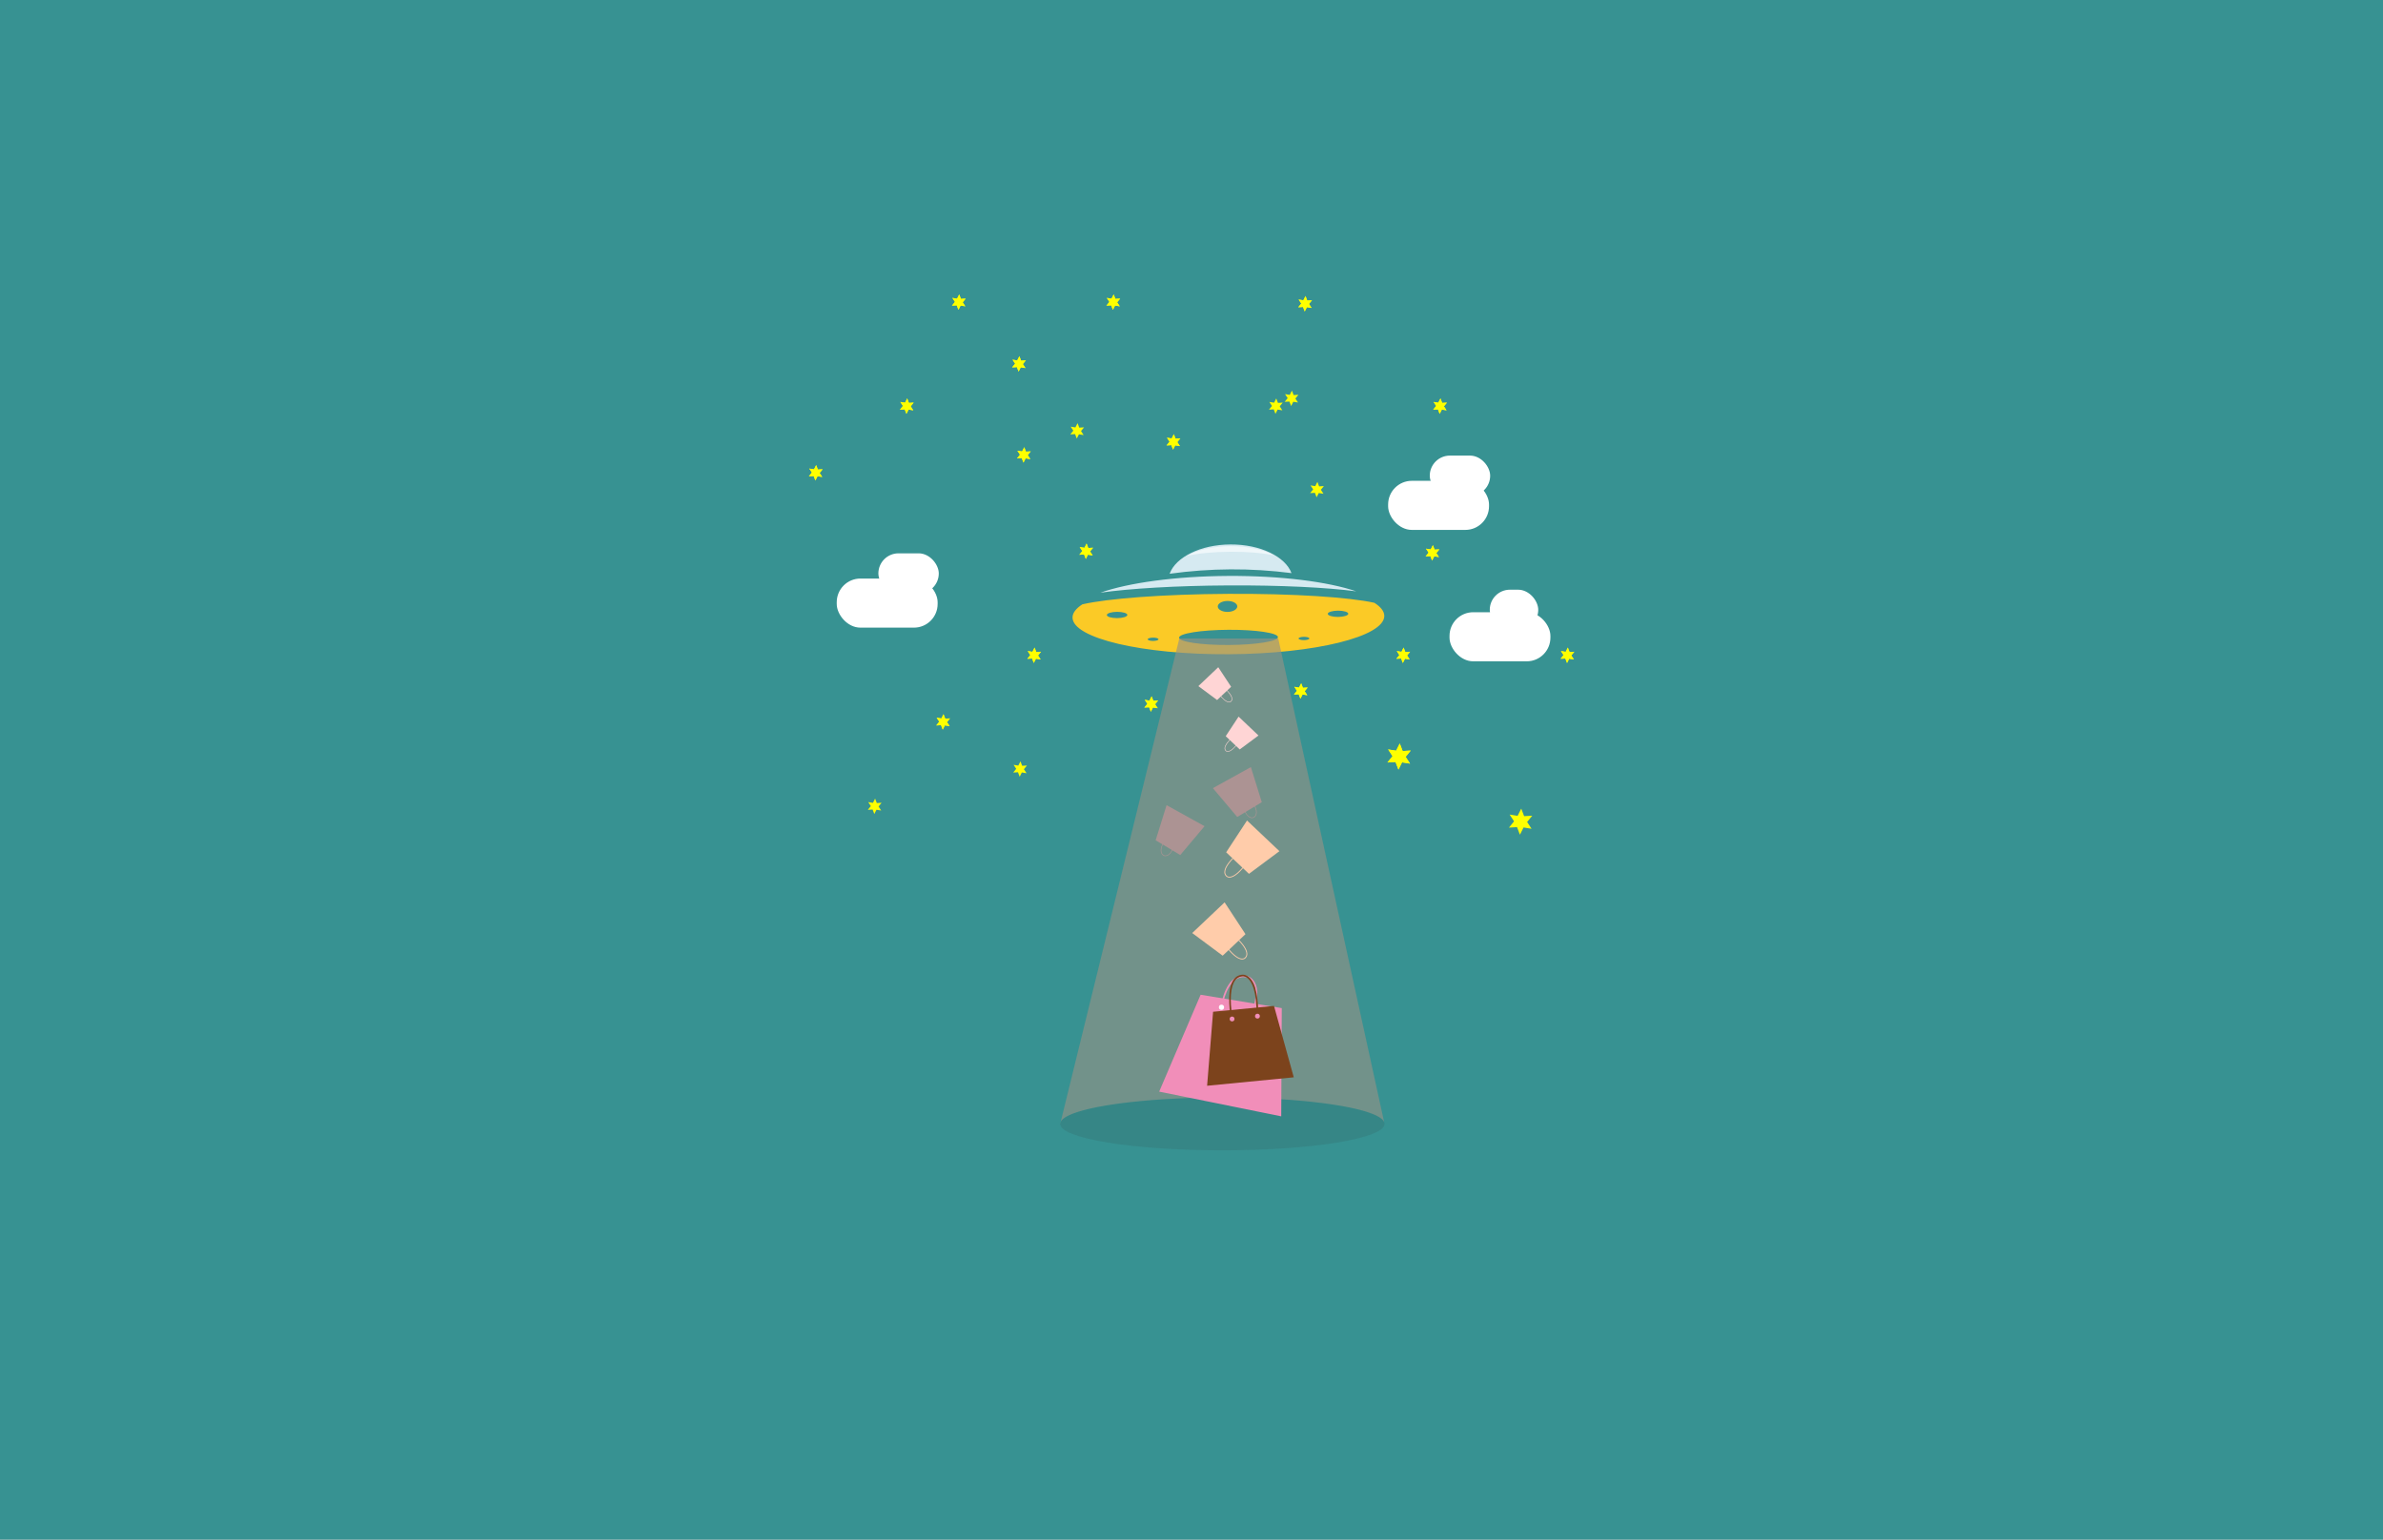 <?xml version="1.0" encoding="UTF-8" standalone="no"?>
<!-- Created with Inkscape (http://www.inkscape.org/) -->

<svg
   version="1.1"
   id="svg1"
   width="4112.914"
   height="2657.924"
   viewBox="0 0 4112.914 2657.924"
   sodipodi:docname="Shopping.svg"
   inkscape:version="1.2.2 (732a01da63, 2022-12-09)"
   xmlns:inkscape="http://www.inkscape.org/namespaces/inkscape"
   xmlns:sodipodi="http://sodipodi.sourceforge.net/DTD/sodipodi-0.dtd"
   xmlns="http://www.w3.org/2000/svg"
   xmlns:svg="http://www.w3.org/2000/svg">
  <rect x="0" y="0" width="4112.914" height="2657.924" fill="#808080" stroke="none"/>
  <defs
     id="defs1" />
  <sodipodi:namedview
     id="namedview1"
     pagecolor="#ffffff"
     bordercolor="#cccccc"
     borderopacity="1"
     inkscape:showpageshadow="0"
     inkscape:pageopacity="1"
     inkscape:pagecheckerboard="0"
     inkscape:deskcolor="#d1d1d1"
     showgrid="false"
     inkscape:zoom="0.12175495"
     inkscape:cx="2554.311"
     inkscape:cy="1305.9017"
     inkscape:window-width="1366"
     inkscape:window-height="705"
     inkscape:window-x="-8"
     inkscape:window-y="-8"
     inkscape:window-maximized="1"
     inkscape:current-layer="g1" />
  <g
     inkscape:groupmode="layer"
     inkscape:label="Image"
     id="g1"
     transform="translate(1697.129,1055.872)">
    <rect
       style="fill:#009f9f;fill-opacity:0.573;stroke:none;stroke-width:2.709"
       id="rect3732"
       width="4112.914"
       height="2657.924"
       x="-1697.129"
       y="-1055.872"
       ry="0" />
    <path
       fill="#ffffff"
       d="m 422.776,-45.236 c 90.156,-0.481 170.261,3.554 220.868,10.191 -48.706,-16.519 -129.527,-27.067 -220.956,-26.58 -91.429,0.488 -172.132,11.898 -220.66,28.935 50.534,-7.177 130.592,-12.066 220.747,-12.546 z"
       id="path301"
       style="fill:#d6eaf1;fill-opacity:1;stroke-width:0.712" />
    <path
       fill="#ffffff"
       d="m 531.924,-66.481 c -10.663,-28.54 -53.861,-49.736 -105.44,-49.461 -51.58,0.275 -94.548,21.93 -104.907,50.583 70.065,-9.751 140.181,-10.125 210.347,-1.122 z"
       id="path303"
       style="fill:#d6eaf1;fill-opacity:1;stroke-width:0.712" />
    <path
       fill="#ffffff"
       d="M 674.877,-15.259 C 631.138,-24.916 534.72,-31.274 422.823,-30.677 310.927,-30.081 214.583,-22.694 170.948,-12.57 159.957,-5.436 153.95,2.26 153.993,10.263 154.183,46.028 274.792,74.379 423.379,73.587 571.967,72.794 692.265,43.158 692.075,7.393 692.033,-0.611 685.944,-8.241 674.877,-15.259 Z m -253.432,-3.149 c 9.298,-0.05 16.858,4.143 16.885,9.366 0.028,5.223 -7.487,9.496 -16.785,9.545 -9.298,0.05 -16.858,-4.143 -16.885,-9.366 -0.028,-5.223 7.487,-9.496 16.785,-9.545 z m -190.496,29.61 c -9.771,0.052 -17.706,-2.33 -17.722,-5.322 -0.017,-2.991 7.892,-5.458 17.663,-5.51 9.771,-0.052 17.706,2.331 17.722,5.322 0.017,2.991 -7.892,5.458 -17.663,5.51 z m 62.122,39.389 c -5.131,0.028 -9.298,-1.224 -9.306,-2.794 0,-1.57 4.144,-2.866 9.276,-2.894 5.132,-0.028 9.298,1.224 9.306,2.794 0,1.571 -4.144,2.867 -9.276,2.894 z m 130.223,6.998 c -47.145,0.251 -85.394,-5.413 -85.433,-12.652 -0.038,-7.239 38.148,-13.312 85.293,-13.563 47.145,-0.251 85.394,5.413 85.433,12.652 0.038,7.239 -38.148,13.311 -85.293,13.563 z m 130.141,-8.386 c -5.131,0.028 -9.298,-1.224 -9.306,-2.794 -0.017,-1.571 4.145,-2.866 9.276,-2.894 5.132,-0.028 9.298,1.224 9.306,2.794 0,1.571 -4.144,2.867 -9.276,2.894 z M 612.245,9.168 c -9.771,0.052 -17.705,-2.331 -17.722,-5.322 -0.017,-2.992 7.893,-5.458 17.664,-5.51 9.771,-0.052 17.705,2.33 17.722,5.322 0.017,2.991 -7.893,5.458 -17.664,5.51 z"
       id="path305"
       style="fill:#fbca26;fill-opacity:1;stroke-width:0.712" />
    <path
       id="polygon307"
       style="opacity:0.638;fill:#949285;fill-opacity:1;stroke-width:0.712"
       d="m 338.315,46.359 -205.6,838.036 a 279.907,45.618 0 0 1 279.907,-45.619 279.907,45.618 0 0 1 279.262,42.664 L 509.042,46.359 Z" />
    <path
       d="m 426.624,-103.363 c 30.373,-0.163 57.365,2.309 74.424,6.267 -16.431,-9.748 -43.674,-16.039 -74.475,-15.874 -30.801,0.164 -57.975,6.746 -74.301,16.668 17.015,-4.139 43.98,-6.898 74.352,-7.061 z"
       id="path309"
       style="fill:#eff7fa;fill-opacity:1;stroke-width:0.712" />
    <g
       id="g2431"
       style="fill:#ffffff"
       transform="matrix(0.28,0,0,0.28,459.332,185.268)">
      <rect
         style="fill:#ffffff;fill-opacity:1;stroke:none;stroke-width:1.747"
         id="rect2402"
         width="621.943"
         height="302.679"
         x="1233.295"
         y="-657.945"
         ry="145.998" />
      <rect
         style="fill:#ffffff;fill-opacity:1;stroke:none;stroke-width:1.565"
         id="rect2404"
         width="298.784"
         height="248.078"
         x="1481.378"
         y="-796.827"
         ry="124.039" />
    </g>
    <g
       id="g2421"
       style="fill:#ffffff"
       transform="matrix(0.28,0,0,0.28,704.187,-217.366)">
      <rect
         style="fill:#ffffff;fill-opacity:1;stroke:none;stroke-width:1.747"
         id="rect2415"
         width="621.943"
         height="302.679"
         x="-19.615"
         y="-30.182"
         ry="145.998" />
      <rect
         style="fill:#ffffff;fill-opacity:1;stroke:none;stroke-width:1.747"
         id="rect2417"
         width="372.354"
         height="248.078"
         x="237.076"
         y="-185.676"
         ry="124.039" />
    </g>
    <path
       sodipodi:type="star"
       style="fill:#ffff00;fill-opacity:1;stroke:none;stroke-width:1.889"
       id="path2496"
       inkscape:flatsided="false"
       sodipodi:sides="6"
       sodipodi:cx="436.31104"
       sodipodi:cy="-1543.8698"
       sodipodi:r1="135.91731"
       sodipodi:r2="67.958656"
       sodipodi:arg1="0.57430483"
       sodipodi:arg2="1.0979036"
       inkscape:rounded="0"
       inkscape:randomized="0"
       d="m 550.423,-1470.033 -83.159,-13.337 -37.842,75.242 -30.03,-78.687 -84.082,4.849 53.13,-65.35 -46.241,-70.393 83.159,13.337 37.842,-75.242 30.03,78.687 84.082,-4.849 -53.13,65.35 z"
       transform="matrix(0.098,0,0,0.098,-84.997,-383.011)"
       inkscape:transform-center-x="0.47229842"
       inkscape:transform-center-y="-4.2441814" />
    <path
       sodipodi:type="star"
       style="fill:#ffff00;fill-opacity:1;stroke:none;stroke-width:1.889"
       id="path2498"
       inkscape:flatsided="false"
       sodipodi:sides="6"
       sodipodi:cx="436.31104"
       sodipodi:cy="-1543.8698"
       sodipodi:r1="135.91731"
       sodipodi:r2="67.958656"
       sodipodi:arg1="0.57430483"
       sodipodi:arg2="1.0979036"
       inkscape:rounded="0"
       inkscape:randomized="0"
       d="m 550.423,-1470.033 -83.159,-13.337 -37.842,75.242 -30.03,-78.687 -84.082,4.849 53.13,-65.35 -46.241,-70.393 83.159,13.337 37.842,-75.242 30.03,78.687 84.082,-4.849 -53.13,65.35 z"
       transform="matrix(0.098,0,0,0.098,181.571,-383.011)"
       inkscape:transform-center-x="0.47229879"
       inkscape:transform-center-y="-4.2441814" />
    <path
       sodipodi:type="star"
       style="fill:#ffff00;fill-opacity:1;stroke:none;stroke-width:1.889"
       id="path2500"
       inkscape:flatsided="false"
       sodipodi:sides="6"
       sodipodi:cx="436.31104"
       sodipodi:cy="-1543.8698"
       sodipodi:r1="135.91731"
       sodipodi:r2="67.958656"
       sodipodi:arg1="0.57430483"
       sodipodi:arg2="1.0979036"
       inkscape:rounded="0"
       inkscape:randomized="0"
       d="m 550.423,-1470.033 -83.159,-13.337 -37.842,75.242 -30.03,-78.687 -84.082,4.849 53.13,-65.35 -46.241,-70.393 83.159,13.337 37.842,-75.242 30.03,78.687 84.082,-4.849 -53.13,65.35 z"
       transform="matrix(0.098,0,0,0.098,18.824,-276.384)"
       inkscape:transform-center-x="0.47230265"
       inkscape:transform-center-y="-4.2442001" />
    <path
       sodipodi:type="star"
       style="fill:#ffff00;fill-opacity:1;stroke:none;stroke-width:1.889"
       id="path2502"
       inkscape:flatsided="false"
       sodipodi:sides="6"
       sodipodi:cx="436.31104"
       sodipodi:cy="-1543.8698"
       sodipodi:r1="135.91731"
       sodipodi:r2="67.958656"
       sodipodi:arg1="0.57430483"
       sodipodi:arg2="1.0979036"
       inkscape:rounded="0"
       inkscape:randomized="0"
       d="m 550.423,-1470.033 -83.159,-13.337 -37.842,75.242 -30.03,-78.687 -84.082,4.849 53.13,-65.35 -46.241,-70.393 83.159,13.337 37.842,-75.242 30.03,78.687 84.082,-4.849 -53.13,65.35 z"
       transform="matrix(0.098,0,0,0.098,285.392,-141.697)"
       inkscape:transform-center-x="0.47229802"
       inkscape:transform-center-y="-4.2442038" />
    <path
       sodipodi:type="star"
       style="fill:#ffff00;fill-opacity:1;stroke:none;stroke-width:1.889"
       id="path2504"
       inkscape:flatsided="false"
       sodipodi:sides="6"
       sodipodi:cx="436.31104"
       sodipodi:cy="-1543.8698"
       sodipodi:r1="135.91731"
       sodipodi:r2="67.958656"
       sodipodi:arg1="0.57430483"
       sodipodi:arg2="1.0979036"
       inkscape:rounded="0"
       inkscape:randomized="0"
       d="m 550.423,-1470.033 -83.159,-13.337 -37.842,75.242 -30.03,-78.687 -84.082,4.849 53.13,-65.35 -46.241,-70.393 83.159,13.337 37.842,-75.242 30.03,78.687 84.082,-4.849 -53.13,65.35 z"
       transform="matrix(0.098,0,0,0.098,-174.788,-203.429)"
       inkscape:transform-center-x="0.47229552"
       inkscape:transform-center-y="-4.2441766" />
    <path
       sodipodi:type="star"
       style="fill:#ffff00;fill-opacity:1;stroke:none;stroke-width:1.889"
       id="path2506"
       inkscape:flatsided="false"
       sodipodi:sides="6"
       sodipodi:cx="436.31104"
       sodipodi:cy="-1543.8698"
       sodipodi:r1="135.91731"
       sodipodi:r2="67.958656"
       sodipodi:arg1="0.57430483"
       sodipodi:arg2="1.0979036"
       inkscape:rounded="0"
       inkscape:randomized="0"
       d="m 550.423,-1470.033 -83.159,-13.337 -37.842,75.242 -30.03,-78.687 -84.082,4.849 53.13,-65.35 -46.241,-70.393 83.159,13.337 37.842,-75.242 30.03,78.687 84.082,-4.849 -53.13,65.35 z"
       transform="matrix(0.098,0,0,0.098,462.168,-203.429)"
       inkscape:transform-center-x="0.4722981"
       inkscape:transform-center-y="-4.2441766" />
    <path
       sodipodi:type="star"
       style="fill:#ffff00;fill-opacity:1;stroke:none;stroke-width:1.889"
       id="path2508"
       inkscape:flatsided="false"
       sodipodi:sides="6"
       sodipodi:cx="436.31104"
       sodipodi:cy="-1543.8698"
       sodipodi:r1="135.91731"
       sodipodi:r2="67.958656"
       sodipodi:arg1="0.57430483"
       sodipodi:arg2="1.0979036"
       inkscape:rounded="0"
       inkscape:randomized="0"
       d="m 550.423,-1470.033 -83.159,-13.337 -37.842,75.242 -30.03,-78.687 -84.082,4.849 53.13,-65.35 -46.241,-70.393 83.159,13.337 37.842,-75.242 30.03,78.687 84.082,-4.849 -53.13,65.35 z"
       transform="matrix(0.098,0,0,0.098,745.572,-203.429)"
       inkscape:transform-center-x="0.47230336"
       inkscape:transform-center-y="-4.2441766" />
    <path
       sodipodi:type="star"
       style="fill:#ffff00;fill-opacity:1;stroke:none;stroke-width:1.889"
       id="path2510"
       inkscape:flatsided="false"
       sodipodi:sides="6"
       sodipodi:cx="436.31104"
       sodipodi:cy="-1543.8698"
       sodipodi:r1="135.91731"
       sodipodi:r2="67.958656"
       sodipodi:arg1="0.57430483"
       sodipodi:arg2="1.0979036"
       inkscape:rounded="0"
       inkscape:randomized="0"
       d="m 550.423,-1470.033 -83.159,-13.337 -37.842,75.242 -30.03,-78.687 -84.082,4.849 53.13,-65.35 -46.241,-70.393 83.159,13.337 37.842,-75.242 30.03,78.687 84.082,-4.849 -53.13,65.35 z"
       transform="matrix(0.166,0,0,0.166,645.198,506.425)"
       inkscape:transform-center-x="0.80435685"
       inkscape:transform-center-y="-7.2281927" />
    <path
       sodipodi:type="star"
       style="fill:#ffff00;fill-opacity:1;stroke:none;stroke-width:1.889"
       id="path2512"
       inkscape:flatsided="false"
       sodipodi:sides="6"
       sodipodi:cx="436.31104"
       sodipodi:cy="-1543.8698"
       sodipodi:r1="135.91731"
       sodipodi:r2="67.958656"
       sodipodi:arg1="0.57430483"
       sodipodi:arg2="1.0979036"
       inkscape:rounded="0"
       inkscape:randomized="0"
       d="m 550.423,-1470.033 -83.159,-13.337 -37.842,75.242 -30.03,-78.687 -84.082,4.849 53.13,-65.35 -46.241,-70.393 83.159,13.337 37.842,-75.242 30.03,78.687 84.082,-4.849 -53.13,65.35 z"
       transform="matrix(0.098,0,0,0.098,-331.923,-88.384)"
       inkscape:transform-center-x="0.47229609"
       inkscape:transform-center-y="-4.2442366" />
    <path
       sodipodi:type="star"
       style="fill:#ffff00;fill-opacity:1;stroke:none;stroke-width:1.889"
       id="path2514"
       inkscape:flatsided="false"
       sodipodi:sides="6"
       sodipodi:cx="436.31104"
       sodipodi:cy="-1543.8698"
       sodipodi:r1="135.91731"
       sodipodi:r2="67.958656"
       sodipodi:arg1="0.57430483"
       sodipodi:arg2="1.0979036"
       inkscape:rounded="0"
       inkscape:randomized="0"
       d="m 550.423,-1470.033 -83.159,-13.337 -37.842,75.242 -30.03,-78.687 -84.082,4.849 53.13,-65.35 -46.241,-70.393 83.159,13.337 37.842,-75.242 30.03,78.687 84.082,-4.849 -53.13,65.35 z"
       transform="matrix(0.098,0,0,0.098,27.242,-119.249)"
       inkscape:transform-center-x="0.47229576"
       inkscape:transform-center-y="-4.2442671" />
    <path
       sodipodi:type="star"
       style="fill:#ffff00;fill-opacity:1;stroke:none;stroke-width:1.889"
       id="path2516"
       inkscape:flatsided="false"
       sodipodi:sides="6"
       sodipodi:cx="436.31104"
       sodipodi:cy="-1543.8698"
       sodipodi:r1="135.91731"
       sodipodi:r2="67.958656"
       sodipodi:arg1="0.57430483"
       sodipodi:arg2="1.0979036"
       inkscape:rounded="0"
       inkscape:randomized="0"
       d="m 550.423,-1470.033 -83.159,-13.337 -37.842,75.242 -30.03,-78.687 -84.082,4.849 53.13,-65.35 -46.241,-70.393 83.159,13.337 37.842,-75.242 30.03,78.687 84.082,-4.849 -53.13,65.35 z"
       transform="matrix(0.098,0,0,0.098,512.676,-380.205)"
       inkscape:transform-center-x="0.47229713"
       inkscape:transform-center-y="-4.2442011" />
    <path
       sodipodi:type="star"
       style="fill:#ffff00;fill-opacity:1;stroke:none;stroke-width:1.889"
       id="path2518"
       inkscape:flatsided="false"
       sodipodi:sides="6"
       sodipodi:cx="436.31104"
       sodipodi:cy="-1543.8698"
       sodipodi:r1="135.91731"
       sodipodi:r2="67.958656"
       sodipodi:arg1="0.57430483"
       sodipodi:arg2="1.0979036"
       inkscape:rounded="0"
       inkscape:randomized="0"
       d="m 550.423,-1470.033 -83.159,-13.337 -37.842,75.242 -30.03,-78.687 -84.082,4.849 53.13,-65.35 -46.241,-70.393 83.159,13.337 37.842,-75.242 30.03,78.687 84.082,-4.849 -53.13,65.35 z"
       transform="matrix(0.098,0,0,0.098,-84.997,-383.011)"
       inkscape:transform-center-x="0.47229842"
       inkscape:transform-center-y="-4.2441814" />
    <path
       sodipodi:type="star"
       style="fill:#ffff00;fill-opacity:1;stroke:none;stroke-width:1.889"
       id="path2520"
       inkscape:flatsided="false"
       sodipodi:sides="6"
       sodipodi:cx="436.31104"
       sodipodi:cy="-1543.8698"
       sodipodi:r1="135.91731"
       sodipodi:r2="67.958656"
       sodipodi:arg1="0.57430483"
       sodipodi:arg2="1.0979036"
       inkscape:rounded="0"
       inkscape:randomized="0"
       d="m 550.423,-1470.033 -83.159,-13.337 -37.842,75.242 -30.03,-78.687 -84.082,4.849 53.13,-65.35 -46.241,-70.393 83.159,13.337 37.842,-75.242 30.03,78.687 84.082,-4.849 -53.13,65.35 z"
       transform="matrix(0.098,0,0,0.098,181.571,-383.011)"
       inkscape:transform-center-x="0.47229879"
       inkscape:transform-center-y="-4.2441814" />
    <path
       sodipodi:type="star"
       style="fill:#ffff00;fill-opacity:1;stroke:none;stroke-width:1.889"
       id="path2522"
       inkscape:flatsided="false"
       sodipodi:sides="6"
       sodipodi:cx="436.31104"
       sodipodi:cy="-1543.8698"
       sodipodi:r1="135.91731"
       sodipodi:r2="67.958656"
       sodipodi:arg1="0.57430483"
       sodipodi:arg2="1.0979036"
       inkscape:rounded="0"
       inkscape:randomized="0"
       d="m 550.423,-1470.033 -83.159,-13.337 -37.842,75.242 -30.03,-78.687 -84.082,4.849 53.13,-65.35 -46.241,-70.393 83.159,13.337 37.842,-75.242 30.03,78.687 84.082,-4.849 -53.13,65.35 z"
       transform="matrix(0.098,0,0,0.098,18.824,-276.384)"
       inkscape:transform-center-x="0.47230265"
       inkscape:transform-center-y="-4.2442001" />
    <path
       sodipodi:type="star"
       style="fill:#ffff00;fill-opacity:1;stroke:none;stroke-width:1.889"
       id="path2524"
       inkscape:flatsided="false"
       sodipodi:sides="6"
       sodipodi:cx="436.31104"
       sodipodi:cy="-1543.8698"
       sodipodi:r1="135.91731"
       sodipodi:r2="67.958656"
       sodipodi:arg1="0.57430483"
       sodipodi:arg2="1.0979036"
       inkscape:rounded="0"
       inkscape:randomized="0"
       d="m 550.423,-1470.033 -83.159,-13.337 -37.842,75.242 -30.03,-78.687 -84.082,4.849 53.13,-65.35 -46.241,-70.393 83.159,13.337 37.842,-75.242 30.03,78.687 84.082,-4.849 -53.13,65.35 z"
       transform="matrix(0.098,0,0,0.098,285.392,-141.697)"
       inkscape:transform-center-x="0.47229802"
       inkscape:transform-center-y="-4.2442038" />
    <path
       sodipodi:type="star"
       style="fill:#ffff00;fill-opacity:1;stroke:none;stroke-width:1.889"
       id="path2526"
       inkscape:flatsided="false"
       sodipodi:sides="6"
       sodipodi:cx="436.31104"
       sodipodi:cy="-1543.8698"
       sodipodi:r1="135.91731"
       sodipodi:r2="67.958656"
       sodipodi:arg1="0.57430483"
       sodipodi:arg2="1.0979036"
       inkscape:rounded="0"
       inkscape:randomized="0"
       d="m 550.423,-1470.033 -83.159,-13.337 -37.842,75.242 -30.03,-78.687 -84.082,4.849 53.13,-65.35 -46.241,-70.393 83.159,13.337 37.842,-75.242 30.03,78.687 84.082,-4.849 -53.13,65.35 z"
       transform="matrix(0.098,0,0,0.098,-174.788,-203.429)"
       inkscape:transform-center-x="0.47229552"
       inkscape:transform-center-y="-4.2441766" />
    <path
       sodipodi:type="star"
       style="fill:#ffff00;fill-opacity:1;stroke:none;stroke-width:1.889"
       id="path2528"
       inkscape:flatsided="false"
       sodipodi:sides="6"
       sodipodi:cx="436.31104"
       sodipodi:cy="-1543.8698"
       sodipodi:r1="135.91731"
       sodipodi:r2="67.958656"
       sodipodi:arg1="0.57430483"
       sodipodi:arg2="1.0979036"
       inkscape:rounded="0"
       inkscape:randomized="0"
       d="m 550.423,-1470.033 -83.159,-13.337 -37.842,75.242 -30.03,-78.687 -84.082,4.849 53.13,-65.35 -46.241,-70.393 83.159,13.337 37.842,-75.242 30.03,78.687 84.082,-4.849 -53.13,65.35 z"
       transform="matrix(0.098,0,0,0.098,489.201,-216.945)"
       inkscape:transform-center-x="0.4722981"
       inkscape:transform-center-y="-4.2441766" />
    <path
       sodipodi:type="star"
       style="fill:#ffff00;fill-opacity:1;stroke:none;stroke-width:1.889"
       id="path2530"
       inkscape:flatsided="false"
       sodipodi:sides="6"
       sodipodi:cx="436.31104"
       sodipodi:cy="-1543.8698"
       sodipodi:r1="135.91731"
       sodipodi:r2="67.958656"
       sodipodi:arg1="0.57430483"
       sodipodi:arg2="1.0979036"
       inkscape:rounded="0"
       inkscape:randomized="0"
       d="m 550.423,-1470.033 -83.159,-13.337 -37.842,75.242 -30.03,-78.687 -84.082,4.849 53.13,-65.35 -46.241,-70.393 83.159,13.337 37.842,-75.242 30.03,78.687 84.082,-4.849 -53.13,65.35 z"
       transform="matrix(0.098,0,0,0.098,745.572,-203.429)"
       inkscape:transform-center-x="0.47230336"
       inkscape:transform-center-y="-4.2441766" />
    <path
       sodipodi:type="star"
       style="fill:#ffff00;fill-opacity:1;stroke:none;stroke-width:1.889"
       id="path2532"
       inkscape:flatsided="false"
       sodipodi:sides="6"
       sodipodi:cx="436.31104"
       sodipodi:cy="-1543.8698"
       sodipodi:r1="135.91731"
       sodipodi:r2="67.958656"
       sodipodi:arg1="0.57430483"
       sodipodi:arg2="1.0979036"
       inkscape:rounded="0"
       inkscape:randomized="0"
       d="m 550.423,-1470.033 -83.159,-13.337 -37.842,75.242 -30.03,-78.687 -84.082,4.849 53.13,-65.35 -46.241,-70.393 83.159,13.337 37.842,-75.242 30.03,78.687 84.082,-4.849 -53.13,65.35 z"
       transform="matrix(0.166,0,0,0.166,645.198,506.425)"
       inkscape:transform-center-x="0.80435685"
       inkscape:transform-center-y="-7.2281927" />
    <path
       sodipodi:type="star"
       style="fill:#ffff00;fill-opacity:1;stroke:none;stroke-width:1.889"
       id="path2534"
       inkscape:flatsided="false"
       sodipodi:sides="6"
       sodipodi:cx="436.31104"
       sodipodi:cy="-1543.8698"
       sodipodi:r1="135.91731"
       sodipodi:r2="67.958656"
       sodipodi:arg1="0.57430483"
       sodipodi:arg2="1.0979036"
       inkscape:rounded="0"
       inkscape:randomized="0"
       d="m 550.423,-1470.033 -83.159,-13.337 -37.842,75.242 -30.03,-78.687 -84.082,4.849 53.13,-65.35 -46.241,-70.393 83.159,13.337 37.842,-75.242 30.03,78.687 84.082,-4.849 -53.13,65.35 z"
       transform="matrix(0.098,0,0,0.098,-331.923,-88.384)"
       inkscape:transform-center-x="0.47229609"
       inkscape:transform-center-y="-4.2442366" />
    <path
       sodipodi:type="star"
       style="fill:#ffff00;fill-opacity:1;stroke:none;stroke-width:1.889"
       id="path2536"
       inkscape:flatsided="false"
       sodipodi:sides="6"
       sodipodi:cx="436.31104"
       sodipodi:cy="-1543.8698"
       sodipodi:r1="135.91731"
       sodipodi:r2="67.958656"
       sodipodi:arg1="0.57430483"
       sodipodi:arg2="1.0979036"
       inkscape:rounded="0"
       inkscape:randomized="0"
       d="m 550.423,-1470.033 -83.159,-13.337 -37.842,75.242 -30.03,-78.687 -84.082,4.849 53.13,-65.35 -46.241,-70.393 83.159,13.337 37.842,-75.242 30.03,78.687 84.082,-4.849 -53.13,65.35 z"
       transform="matrix(0.098,0,0,0.098,27.242,-119.249)"
       inkscape:transform-center-x="0.47229576"
       inkscape:transform-center-y="-4.2442671" />
    <path
       sodipodi:type="star"
       style="fill:#ffff00;fill-opacity:1;stroke:none;stroke-width:1.889"
       id="path2538"
       inkscape:flatsided="false"
       sodipodi:sides="6"
       sodipodi:cx="436.31104"
       sodipodi:cy="-1543.8698"
       sodipodi:r1="135.91731"
       sodipodi:r2="67.958656"
       sodipodi:arg1="0.57430483"
       sodipodi:arg2="1.0979036"
       inkscape:rounded="0"
       inkscape:randomized="0"
       d="m 550.423,-1470.033 -83.159,-13.337 -37.842,75.242 -30.03,-78.687 -84.082,4.849 53.13,-65.35 -46.241,-70.393 83.159,13.337 37.842,-75.242 30.03,78.687 84.082,-4.849 -53.13,65.35 z"
       transform="matrix(0.098,0,0,0.098,512.676,-380.205)"
       inkscape:transform-center-x="0.47229713"
       inkscape:transform-center-y="-4.2442011" />
    <g
       id="g2544"
       style="fill:#ffffff"
       transform="matrix(0.28,0,0,0.28,-247.486,-48.64)">
      <rect
         style="fill:#ffffff;fill-opacity:1;stroke:none;stroke-width:1.747"
         id="rect2540"
         width="621.943"
         height="302.679"
         x="-19.615"
         y="-30.182"
         ry="145.998" />
      <rect
         style="fill:#ffffff;fill-opacity:1;stroke:none;stroke-width:1.747"
         id="rect2542"
         width="372.354"
         height="248.078"
         x="237.076"
         y="-185.676"
         ry="124.039" />
    </g>
    <path
       sodipodi:type="star"
       style="fill:#ffff00;fill-opacity:1;stroke:none;stroke-width:1.889"
       id="path2546"
       inkscape:flatsided="false"
       sodipodi:sides="6"
       sodipodi:cx="436.31104"
       sodipodi:cy="-1543.8698"
       sodipodi:r1="135.91731"
       sodipodi:r2="67.958656"
       sodipodi:arg1="0.57430483"
       sodipodi:arg2="1.0979036"
       inkscape:rounded="0"
       inkscape:randomized="0"
       d="m 550.423,-1470.033 -83.159,-13.337 -37.842,75.242 -30.03,-78.687 -84.082,4.849 53.13,-65.35 -46.241,-70.393 83.159,13.337 37.842,-75.242 30.03,78.687 84.082,-4.849 -53.13,65.35 z"
       transform="matrix(0.098,0,0,0.098,134.826,47.078)"
       inkscape:transform-center-x="0.47229842"
       inkscape:transform-center-y="-4.2441814" />
    <path
       sodipodi:type="star"
       style="fill:#ffff00;fill-opacity:1;stroke:none;stroke-width:1.889"
       id="path2548"
       inkscape:flatsided="false"
       sodipodi:sides="6"
       sodipodi:cx="436.31104"
       sodipodi:cy="-1543.8698"
       sodipodi:r1="135.91731"
       sodipodi:r2="67.958656"
       sodipodi:arg1="0.57430483"
       sodipodi:arg2="1.0979036"
       inkscape:rounded="0"
       inkscape:randomized="0"
       d="m 550.423,-1470.033 -83.159,-13.337 -37.842,75.242 -30.03,-78.687 -84.082,4.849 53.13,-65.35 -46.241,-70.393 83.159,13.337 37.842,-75.242 30.03,78.687 84.082,-4.849 -53.13,65.35 z"
       transform="matrix(0.098,0,0,0.098,119.239,-160.737)"
       inkscape:transform-center-x="0.47229879"
       inkscape:transform-center-y="-4.2441814" />
    <path
       sodipodi:type="star"
       style="fill:#ffff00;fill-opacity:1;stroke:none;stroke-width:1.889"
       id="path2550"
       inkscape:flatsided="false"
       sodipodi:sides="6"
       sodipodi:cx="436.31104"
       sodipodi:cy="-1543.8698"
       sodipodi:r1="135.91731"
       sodipodi:r2="67.958656"
       sodipodi:arg1="0.57430483"
       sodipodi:arg2="1.0979036"
       inkscape:rounded="0"
       inkscape:randomized="0"
       d="m 550.423,-1470.033 -83.159,-13.337 -37.842,75.242 -30.03,-78.687 -84.082,4.849 53.13,-65.35 -46.241,-70.393 83.159,13.337 37.842,-75.242 30.03,78.687 84.082,-4.849 -53.13,65.35 z"
       transform="matrix(0.098,0,0,0.098,-230.203,487.391)"
       inkscape:transform-center-x="0.47230265"
       inkscape:transform-center-y="-4.2442001" />
    <path
       sodipodi:type="star"
       style="fill:#ffff00;fill-opacity:1;stroke:none;stroke-width:1.889"
       id="path2552"
       inkscape:flatsided="false"
       sodipodi:sides="6"
       sodipodi:cx="436.31104"
       sodipodi:cy="-1543.8698"
       sodipodi:r1="135.91731"
       sodipodi:r2="67.958656"
       sodipodi:arg1="0.57430483"
       sodipodi:arg2="1.0979036"
       inkscape:rounded="0"
       inkscape:randomized="0"
       d="m 550.423,-1470.033 -83.159,-13.337 -37.842,75.242 -30.03,-78.687 -84.082,4.849 53.13,-65.35 -46.241,-70.393 83.159,13.337 37.842,-75.242 30.03,78.687 84.082,-4.849 -53.13,65.35 z"
       transform="matrix(0.098,0,0,0.098,505.215,288.392)"
       inkscape:transform-center-x="0.47229802"
       inkscape:transform-center-y="-4.2442038" />
    <path
       sodipodi:type="star"
       style="fill:#ffff00;fill-opacity:1;stroke:none;stroke-width:1.889"
       id="path2554"
       inkscape:flatsided="false"
       sodipodi:sides="6"
       sodipodi:cx="436.31104"
       sodipodi:cy="-1543.8698"
       sodipodi:r1="135.91731"
       sodipodi:r2="67.958656"
       sodipodi:arg1="0.57430483"
       sodipodi:arg2="1.0979036"
       inkscape:rounded="0"
       inkscape:randomized="0"
       d="m 550.423,-1470.033 -83.159,-13.337 -37.842,75.242 -30.03,-78.687 -84.082,4.849 53.13,-65.35 -46.241,-70.393 83.159,13.337 37.842,-75.242 30.03,78.687 84.082,-4.849 -53.13,65.35 z"
       transform="matrix(0.098,0,0,0.098,45.035,226.66)"
       inkscape:transform-center-x="0.47229552"
       inkscape:transform-center-y="-4.2441766" />
    <path
       sodipodi:type="star"
       style="fill:#ffff00;fill-opacity:1;stroke:none;stroke-width:1.889"
       id="path2556"
       inkscape:flatsided="false"
       sodipodi:sides="6"
       sodipodi:cx="436.31104"
       sodipodi:cy="-1543.8698"
       sodipodi:r1="135.91731"
       sodipodi:r2="67.958656"
       sodipodi:arg1="0.57430483"
       sodipodi:arg2="1.0979036"
       inkscape:rounded="0"
       inkscape:randomized="0"
       d="m 550.423,-1470.033 -83.159,-13.337 -37.842,75.242 -30.03,-78.687 -84.082,4.849 53.13,-65.35 -46.241,-70.393 83.159,13.337 37.842,-75.242 30.03,78.687 84.082,-4.849 -53.13,65.35 z"
       transform="matrix(0.098,0,0,0.098,681.992,226.66)"
       inkscape:transform-center-x="0.4722981"
       inkscape:transform-center-y="-4.2441766" />
    <path
       sodipodi:type="star"
       style="fill:#ffff00;fill-opacity:1;stroke:none;stroke-width:1.889"
       id="path2558"
       inkscape:flatsided="false"
       sodipodi:sides="6"
       sodipodi:cx="436.31104"
       sodipodi:cy="-1543.8698"
       sodipodi:r1="135.91731"
       sodipodi:r2="67.958656"
       sodipodi:arg1="0.57430483"
       sodipodi:arg2="1.0979036"
       inkscape:rounded="0"
       inkscape:randomized="0"
       d="m 550.423,-1470.033 -83.159,-13.337 -37.842,75.242 -30.03,-78.687 -84.082,4.849 53.13,-65.35 -46.241,-70.393 83.159,13.337 37.842,-75.242 30.03,78.687 84.082,-4.849 -53.13,65.35 z"
       transform="matrix(0.098,0,0,0.098,965.395,226.66)"
       inkscape:transform-center-x="0.47230336"
       inkscape:transform-center-y="-4.2441766" />
    <path
       sodipodi:type="star"
       style="fill:#ffff00;fill-opacity:1;stroke:none;stroke-width:1.889"
       id="path2560"
       inkscape:flatsided="false"
       sodipodi:sides="6"
       sodipodi:cx="436.31104"
       sodipodi:cy="-1543.8698"
       sodipodi:r1="135.91731"
       sodipodi:r2="67.958656"
       sodipodi:arg1="0.57430483"
       sodipodi:arg2="1.0979036"
       inkscape:rounded="0"
       inkscape:randomized="0"
       d="m 550.423,-1470.033 -83.159,-13.337 -37.842,75.242 -30.03,-78.687 -84.082,4.849 53.13,-65.35 -46.241,-70.393 83.159,13.337 37.842,-75.242 30.03,78.687 84.082,-4.849 -53.13,65.35 z"
       transform="matrix(0.166,0,0,0.166,854.884,618.879)"
       inkscape:transform-center-x="0.80435685"
       inkscape:transform-center-y="-7.2281927" />
    <path
       sodipodi:type="star"
       style="fill:#ffff00;fill-opacity:1;stroke:none;stroke-width:1.889"
       id="path2562"
       inkscape:flatsided="false"
       sodipodi:sides="6"
       sodipodi:cx="436.31104"
       sodipodi:cy="-1543.8698"
       sodipodi:r1="135.91731"
       sodipodi:r2="67.958656"
       sodipodi:arg1="0.57430483"
       sodipodi:arg2="1.0979036"
       inkscape:rounded="0"
       inkscape:randomized="0"
       d="m 550.423,-1470.033 -83.159,-13.337 -37.842,75.242 -30.03,-78.687 -84.082,4.849 53.13,-65.35 -46.241,-70.393 83.159,13.337 37.842,-75.242 30.03,78.687 84.082,-4.849 -53.13,65.35 z"
       transform="matrix(0.098,0,0,0.098,-112.1,341.705)"
       inkscape:transform-center-x="0.47229609"
       inkscape:transform-center-y="-4.2442366" />
    <path
       sodipodi:type="star"
       style="fill:#ffff00;fill-opacity:1;stroke:none;stroke-width:1.889"
       id="path2564"
       inkscape:flatsided="false"
       sodipodi:sides="6"
       sodipodi:cx="436.31104"
       sodipodi:cy="-1543.8698"
       sodipodi:r1="135.91731"
       sodipodi:r2="67.958656"
       sodipodi:arg1="0.57430483"
       sodipodi:arg2="1.0979036"
       inkscape:rounded="0"
       inkscape:randomized="0"
       d="m 550.423,-1470.033 -83.159,-13.337 -37.842,75.242 -30.03,-78.687 -84.082,4.849 53.13,-65.35 -46.241,-70.393 83.159,13.337 37.842,-75.242 30.03,78.687 84.082,-4.849 -53.13,65.35 z"
       transform="matrix(0.098,0,0,0.098,247.065,310.839)"
       inkscape:transform-center-x="0.47229576"
       inkscape:transform-center-y="-4.2442671" />
    <path
       sodipodi:type="star"
       style="fill:#ffff00;fill-opacity:1;stroke:none;stroke-width:1.889"
       id="path2566"
       inkscape:flatsided="false"
       sodipodi:sides="6"
       sodipodi:cx="436.31104"
       sodipodi:cy="-1543.8698"
       sodipodi:r1="135.91731"
       sodipodi:r2="67.958656"
       sodipodi:arg1="0.57430483"
       sodipodi:arg2="1.0979036"
       inkscape:rounded="0"
       inkscape:randomized="0"
       d="m 550.423,-1470.033 -83.159,-13.337 -37.842,75.242 -30.03,-78.687 -84.082,4.849 53.13,-65.35 -46.241,-70.393 83.159,13.337 37.842,-75.242 30.03,78.687 84.082,-4.849 -53.13,65.35 z"
       transform="matrix(0.098,0,0,0.098,732.499,49.884)"
       inkscape:transform-center-x="0.47229713"
       inkscape:transform-center-y="-4.2442011" />
    <path
       sodipodi:type="star"
       style="fill:#ffff00;fill-opacity:1;stroke:none;stroke-width:1.889"
       id="path2568"
       inkscape:flatsided="false"
       sodipodi:sides="6"
       sodipodi:cx="436.31104"
       sodipodi:cy="-1543.8698"
       sodipodi:r1="135.91731"
       sodipodi:r2="67.958656"
       sodipodi:arg1="0.57430483"
       sodipodi:arg2="1.0979036"
       inkscape:rounded="0"
       inkscape:randomized="0"
       d="m 550.423,-1470.033 -83.159,-13.337 -37.842,75.242 -30.03,-78.687 -84.082,4.849 53.13,-65.35 -46.241,-70.393 83.159,13.337 37.842,-75.242 30.03,78.687 84.082,-4.849 -53.13,65.35 z"
       transform="matrix(0.098,0,0,0.098,134.826,47.078)"
       inkscape:transform-center-x="0.47229842"
       inkscape:transform-center-y="-4.2441814" />
    <path
       sodipodi:type="star"
       style="fill:#ffff00;fill-opacity:1;stroke:none;stroke-width:1.889"
       id="path2570"
       inkscape:flatsided="false"
       sodipodi:sides="6"
       sodipodi:cx="436.31104"
       sodipodi:cy="-1543.8698"
       sodipodi:r1="135.91731"
       sodipodi:r2="67.958656"
       sodipodi:arg1="0.57430483"
       sodipodi:arg2="1.0979036"
       inkscape:rounded="0"
       inkscape:randomized="0"
       d="m 550.423,-1470.033 -83.159,-13.337 -37.842,75.242 -30.03,-78.687 -84.082,4.849 53.13,-65.35 -46.241,-70.393 83.159,13.337 37.842,-75.242 30.03,78.687 84.082,-4.849 -53.13,65.35 z"
       transform="matrix(0.098,0,0,0.098,533.179,-59.364)"
       inkscape:transform-center-x="0.47229879"
       inkscape:transform-center-y="-4.2441814" />
    <path
       sodipodi:type="star"
       style="fill:#ffff00;fill-opacity:1;stroke:none;stroke-width:1.889"
       id="path2572"
       inkscape:flatsided="false"
       sodipodi:sides="6"
       sodipodi:cx="436.31104"
       sodipodi:cy="-1543.8698"
       sodipodi:r1="135.91731"
       sodipodi:r2="67.958656"
       sodipodi:arg1="0.57430483"
       sodipodi:arg2="1.0979036"
       inkscape:rounded="0"
       inkscape:randomized="0"
       d="m 550.423,-1470.033 -83.159,-13.337 -37.842,75.242 -30.03,-78.687 -84.082,4.849 53.13,-65.35 -46.241,-70.393 83.159,13.337 37.842,-75.242 30.03,78.687 84.082,-4.849 -53.13,65.35 z"
       transform="matrix(0.098,0,0,0.098,20.695,423.033)"
       inkscape:transform-center-x="0.47230265"
       inkscape:transform-center-y="-4.2442001" />
    <path
       sodipodi:type="star"
       style="fill:#ffff00;fill-opacity:1;stroke:none;stroke-width:1.889"
       id="path2574"
       inkscape:flatsided="false"
       sodipodi:sides="6"
       sodipodi:cx="436.31104"
       sodipodi:cy="-1543.8698"
       sodipodi:r1="135.91731"
       sodipodi:r2="67.958656"
       sodipodi:arg1="0.57430483"
       sodipodi:arg2="1.0979036"
       inkscape:rounded="0"
       inkscape:randomized="0"
       d="m 550.423,-1470.033 -83.159,-13.337 -37.842,75.242 -30.03,-78.687 -84.082,4.849 53.13,-65.35 -46.241,-70.393 83.159,13.337 37.842,-75.242 30.03,78.687 84.082,-4.849 -53.13,65.35 z"
       transform="matrix(0.098,0,0,0.098,505.215,288.392)"
       inkscape:transform-center-x="0.47229802"
       inkscape:transform-center-y="-4.2442038" />
    <path
       sodipodi:type="star"
       style="fill:#ffff00;fill-opacity:1;stroke:none;stroke-width:1.889"
       id="path2576"
       inkscape:flatsided="false"
       sodipodi:sides="6"
       sodipodi:cx="436.31104"
       sodipodi:cy="-1543.8698"
       sodipodi:r1="135.91731"
       sodipodi:r2="67.958656"
       sodipodi:arg1="0.57430483"
       sodipodi:arg2="1.0979036"
       inkscape:rounded="0"
       inkscape:randomized="0"
       d="m 550.423,-1470.033 -83.159,-13.337 -37.842,75.242 -30.03,-78.687 -84.082,4.849 53.13,-65.35 -46.241,-70.393 83.159,13.337 37.842,-75.242 30.03,78.687 84.082,-4.849 -53.13,65.35 z"
       transform="matrix(0.098,0,0,0.098,45.035,226.66)"
       inkscape:transform-center-x="0.47229552"
       inkscape:transform-center-y="-4.2441766" />
    <path
       sodipodi:type="star"
       style="fill:#ffff00;fill-opacity:1;stroke:none;stroke-width:1.889"
       id="path2578"
       inkscape:flatsided="false"
       sodipodi:sides="6"
       sodipodi:cx="436.31104"
       sodipodi:cy="-1543.8698"
       sodipodi:r1="135.91731"
       sodipodi:r2="67.958656"
       sodipodi:arg1="0.57430483"
       sodipodi:arg2="1.0979036"
       inkscape:rounded="0"
       inkscape:randomized="0"
       d="m 550.423,-1470.033 -83.159,-13.337 -37.842,75.242 -30.03,-78.687 -84.082,4.849 53.13,-65.35 -46.241,-70.393 83.159,13.337 37.842,-75.242 30.03,78.687 84.082,-4.849 -53.13,65.35 z"
       transform="matrix(0.098,0,0,0.098,681.992,226.66)"
       inkscape:transform-center-x="0.4722981"
       inkscape:transform-center-y="-4.2441766" />
    <path
       sodipodi:type="star"
       style="fill:#ffff00;fill-opacity:1;stroke:none;stroke-width:1.889"
       id="path2580"
       inkscape:flatsided="false"
       sodipodi:sides="6"
       sodipodi:cx="436.31104"
       sodipodi:cy="-1543.8698"
       sodipodi:r1="135.91731"
       sodipodi:r2="67.958656"
       sodipodi:arg1="0.57430483"
       sodipodi:arg2="1.0979036"
       inkscape:rounded="0"
       inkscape:randomized="0"
       d="m 550.423,-1470.033 -83.159,-13.337 -37.842,75.242 -30.03,-78.687 -84.082,4.849 53.13,-65.35 -46.241,-70.393 83.159,13.337 37.842,-75.242 30.03,78.687 84.082,-4.849 -53.13,65.35 z"
       transform="matrix(0.098,0,0,0.098,965.395,226.66)"
       inkscape:transform-center-x="0.47230336"
       inkscape:transform-center-y="-4.2441766" />
    <path
       sodipodi:type="star"
       style="fill:#ffff00;fill-opacity:1;stroke:none;stroke-width:1.889"
       id="path2584"
       inkscape:flatsided="false"
       sodipodi:sides="6"
       sodipodi:cx="436.31104"
       sodipodi:cy="-1543.8698"
       sodipodi:r1="135.91731"
       sodipodi:r2="67.958656"
       sodipodi:arg1="0.57430483"
       sodipodi:arg2="1.0979036"
       inkscape:rounded="0"
       inkscape:randomized="0"
       d="m 550.423,-1470.033 -83.159,-13.337 -37.842,75.242 -30.03,-78.687 -84.082,4.849 53.13,-65.35 -46.241,-70.393 83.159,13.337 37.842,-75.242 30.03,78.687 84.082,-4.849 -53.13,65.35 z"
       transform="matrix(0.098,0,0,0.098,-112.1,341.705)"
       inkscape:transform-center-x="0.47229609"
       inkscape:transform-center-y="-4.2442366" />
    <path
       sodipodi:type="star"
       style="fill:#ffff00;fill-opacity:1;stroke:none;stroke-width:1.889"
       id="path2586"
       inkscape:flatsided="false"
       sodipodi:sides="6"
       sodipodi:cx="436.31104"
       sodipodi:cy="-1543.8698"
       sodipodi:r1="135.91731"
       sodipodi:r2="67.958656"
       sodipodi:arg1="0.57430483"
       sodipodi:arg2="1.0979036"
       inkscape:rounded="0"
       inkscape:randomized="0"
       d="m 550.423,-1470.033 -83.159,-13.337 -37.842,75.242 -30.03,-78.687 -84.082,4.849 53.13,-65.35 -46.241,-70.393 83.159,13.337 37.842,-75.242 30.03,78.687 84.082,-4.849 -53.13,65.35 z"
       transform="matrix(0.098,0,0,0.098,247.065,310.839)"
       inkscape:transform-center-x="0.47229576"
       inkscape:transform-center-y="-4.2442671" />
    <path
       sodipodi:type="star"
       style="fill:#ffff00;fill-opacity:1;stroke:none;stroke-width:1.889"
       id="path2588"
       inkscape:flatsided="false"
       sodipodi:sides="6"
       sodipodi:cx="436.31104"
       sodipodi:cy="-1543.8698"
       sodipodi:r1="135.91731"
       sodipodi:r2="67.958656"
       sodipodi:arg1="0.57430483"
       sodipodi:arg2="1.0979036"
       inkscape:rounded="0"
       inkscape:randomized="0"
       d="m 550.423,-1470.033 -83.159,-13.337 -37.842,75.242 -30.03,-78.687 -84.082,4.849 53.13,-65.35 -46.241,-70.393 83.159,13.337 37.842,-75.242 30.03,78.687 84.082,-4.849 -53.13,65.35 z"
       transform="matrix(0.098,0,0,0.098,732.499,49.884)"
       inkscape:transform-center-x="0.47229713"
       inkscape:transform-center-y="-4.2442011" />
    <ellipse
       style="opacity:0.145;fill:#333333;fill-opacity:0.847;stroke:none;stroke-width:1.324"
       id="path3217"
       cx="412.622"
       cy="884.395"
       rx="279.907"
       ry="45.618" />
    <g
       id="g3360"
       transform="matrix(0.712,0,0,0.712,403.019,1122.745)">
      <polygon
         points="301.16,265.61 497.89,298.07 496.57,560.45 200.7,500.55 "
         fill="#f18eb9"
         id="polygon3224"
         transform="translate(-340.416,-913.582)" />
      <path
         d="m 89.454,-606.222 -3.789,-1.282 c 7.121,-21.049 13.364,-50.091 2.663,-68.905 -6.362,-11.187 -16.015,-13.667 -16.708,-13.831 -10.097,-1.544 -19.277,0.696 -27.284,6.661 -24.144,17.986 -30.766,64.237 -31.036,66.197 l -1.987,-0.234 -1.976,-0.312 c 0.305,-2.212 2.06,-13.949 6.674,-27.757 6.431,-19.244 15.157,-33.072 25.935,-41.102 8.917,-6.642 19.128,-9.13 30.351,-7.396 0.577,0.116 11.931,2.586 19.436,15.672 9.257,16.136 8.49,40.458 -2.279,72.289 z"
         fill="#f18eb9"
         id="path3226" />
    </g>
    <circle
       cx="411.073"
       cy="683.053"
       r="4.509"
       fill="#ffffff"
       id="circle3228"
       style="stroke-width:0.712" />
    <circle
       cx="464.432"
       cy="690.578"
       r="4.509"
       fill="#f18eb9"
       id="circle3230"
       style="stroke-width:0.712" />
    <g
       id="g3336"
       transform="matrix(0.712,0,0,0.712,403.019,1122.745)">
      <polygon
         points="331.38,306.9 479.04,292.72 526.97,465.84 316.88,486.32 "
         fill="#7c431c"
         id="polygon3232"
         transform="translate(-340.416,-913.582)" />
      <path
         d="m 34.014,-591.052 c -0.02,-0.207 -0.112,-0.771 -0.251,-1.646 -4.054,-25.574 -8.46,-71.631 7.574,-92.755 4.798,-6.32 11.105,-9.987 18.747,-10.899 1.201,-0.265 8.536,-1.524 16.681,4.825 20.123,15.683 24.008,60.589 23.725,95.5 l -4,-0.032 c 0.499,-61.392 -11.709,-84.023 -22.037,-92.197 -7.151,-5.659 -13.277,-4.244 -13.536,-4.183 l -0.26,0.048 c -6.661,0.77 -11.938,3.83 -16.133,9.357 -11.218,14.779 -13.637,46.639 -6.81,89.71 0.206,1.298 0.272,1.721 0.29,1.979 z"
         fill="#7c431c"
         id="path3234" />
      <circle
         cx="37.004"
         cy="-589.202"
         r="5.874"
         fill="#f18eb9"
         id="circle3236" />
      <circle
         cx="98.484"
         cy="-596.042"
         r="5.874"
         fill="#f18eb9"
         id="circle3238" />
    </g>
    <g
       id="g3346"
       transform="matrix(-0.177,0.138,-0.138,-0.177,342.385,23.616)"
       style="fill:#ffd5d5">
      <polygon
         points="526.97,465.84 316.88,486.32 331.38,306.9 479.04,292.72 "
         fill="#7c431c"
         id="polygon3338"
         transform="translate(-340.416,-913.582)"
         style="fill:#ffd5d5" />
      <path
         d="m 34.014,-591.052 c -0.02,-0.207 -0.112,-0.771 -0.251,-1.646 -4.054,-25.574 -8.46,-71.631 7.574,-92.755 4.798,-6.32 11.105,-9.987 18.747,-10.899 1.201,-0.265 8.536,-1.524 16.681,4.825 20.123,15.683 24.008,60.589 23.725,95.5 l -4,-0.032 c 0.499,-61.392 -11.709,-84.023 -22.037,-92.197 -7.151,-5.659 -13.277,-4.244 -13.536,-4.183 l -0.26,0.048 c -6.661,0.77 -11.938,3.83 -16.133,9.357 -11.218,14.779 -13.637,46.639 -6.81,89.71 0.206,1.298 0.272,1.721 0.29,1.979 z"
         fill="#7c431c"
         id="path3340"
         style="fill:#ffd5d5" />
      <circle
         cx="37.004"
         cy="-589.202"
         r="5.874"
         fill="#f18eb9"
         id="circle3342"
         style="fill:#ffd5d5" />
      <circle
         cx="98.484"
         cy="-596.042"
         r="5.874"
         fill="#f18eb9"
         id="circle3344"
         style="fill:#ffd5d5" />
    </g>
    <g
       id="g3356"
       transform="matrix(0.177,0.138,0.138,-0.177,503.722,108.884)"
       style="fill:#ffd5d5">
      <polygon
         points="526.97,465.84 316.88,486.32 331.38,306.9 479.04,292.72 "
         fill="#7c431c"
         id="polygon3348"
         transform="translate(-340.416,-913.582)"
         style="fill:#ffd5d5" />
      <path
         d="m 34.014,-591.052 c -0.02,-0.207 -0.112,-0.771 -0.251,-1.646 -4.054,-25.574 -8.46,-71.631 7.574,-92.755 4.798,-6.32 11.105,-9.987 18.747,-10.899 1.201,-0.265 8.536,-1.524 16.681,4.825 20.123,15.683 24.008,60.589 23.725,95.5 l -4,-0.032 c 0.499,-61.392 -11.709,-84.023 -22.037,-92.197 -7.151,-5.659 -13.277,-4.244 -13.536,-4.183 l -0.26,0.048 c -6.661,0.77 -11.938,3.83 -16.133,9.357 -11.218,14.779 -13.637,46.639 -6.81,89.71 0.206,1.298 0.272,1.721 0.29,1.979 z"
         fill="#7c431c"
         id="path3350"
         style="fill:#ffd5d5" />
      <circle
         cx="37.004"
         cy="-589.202"
         r="5.874"
         fill="#f18eb9"
         id="circle3352"
         style="fill:#ffd5d5" />
      <circle
         cx="98.484"
         cy="-596.042"
         r="5.874"
         fill="#f18eb9"
         id="circle3354"
         style="fill:#ffd5d5" />
    </g>
    <g
       id="g3366"
       transform="matrix(-0.189,0.161,-0.161,-0.189,368.912,212.844)"
       inkscape:transform-center-x="-4.6852955"
       inkscape:transform-center-y="48.024262"
       style="fill:#ac9393">
      <polygon
         points="496.57,560.45 200.7,500.55 301.16,265.61 497.89,298.07 "
         fill="#f18eb9"
         id="polygon3362"
         transform="translate(-340.416,-913.582)"
         style="fill:#ac9393" />
      <path
         d="m 89.454,-606.222 -3.789,-1.282 c 7.121,-21.049 13.364,-50.091 2.663,-68.905 -6.362,-11.187 -16.015,-13.667 -16.708,-13.831 -10.097,-1.544 -19.277,0.696 -27.284,6.661 -24.144,17.986 -30.766,64.237 -31.036,66.197 l -1.987,-0.234 -1.976,-0.312 c 0.305,-2.212 2.06,-13.949 6.674,-27.757 6.431,-19.244 15.157,-33.072 25.935,-41.102 8.917,-6.642 19.128,-9.13 30.351,-7.396 0.577,0.116 11.931,2.586 19.436,15.672 9.257,16.136 8.49,40.458 -2.279,72.289 z"
         fill="#f18eb9"
         id="path3364"
         style="fill:#ac9393" />
    </g>
    <g
       id="g3372"
       transform="matrix(0.189,0.161,0.161,-0.189,409.216,278.552)"
       inkscape:transform-center-x="4.685291"
       inkscape:transform-center-y="48.024262"
       style="fill:#ac9393">
      <polygon
         points="496.57,560.45 200.7,500.55 301.16,265.61 497.89,298.07 "
         fill="#f18eb9"
         id="polygon3368"
         transform="translate(-340.416,-913.582)"
         style="fill:#ac9393" />
      <path
         d="m 89.454,-606.222 -3.789,-1.282 c 7.121,-21.049 13.364,-50.091 2.663,-68.905 -6.362,-11.187 -16.015,-13.667 -16.708,-13.831 -10.097,-1.544 -19.277,0.696 -27.284,6.661 -24.144,17.986 -30.766,64.237 -31.036,66.197 l -1.987,-0.234 -1.976,-0.312 c 0.305,-2.212 2.06,-13.949 6.674,-27.757 6.431,-19.244 15.157,-33.072 25.935,-41.102 8.917,-6.642 19.128,-9.13 30.351,-7.396 0.577,0.116 11.931,2.586 19.436,15.672 9.257,16.136 8.49,40.458 -2.279,72.289 z"
         fill="#f18eb9"
         id="path3370"
         style="fill:#ac9393" />
    </g>
    <g
       id="g3382"
       transform="matrix(0.288,0.224,0.224,-0.288,557.663,242.821)"
       style="fill:#ffccaa">
      <polygon
         points="526.97,465.84 316.88,486.32 331.38,306.9 479.04,292.72 "
         fill="#7c431c"
         id="polygon3374"
         transform="translate(-340.416,-913.582)"
         style="fill:#ffccaa" />
      <path
         d="m 34.014,-591.052 c -0.02,-0.207 -0.112,-0.771 -0.251,-1.646 -4.054,-25.574 -8.46,-71.631 7.574,-92.755 4.798,-6.32 11.105,-9.987 18.747,-10.899 1.201,-0.265 8.536,-1.524 16.681,4.825 20.123,15.683 24.008,60.589 23.725,95.5 l -4,-0.032 c 0.499,-61.392 -11.709,-84.023 -22.037,-92.197 -7.151,-5.659 -13.277,-4.244 -13.536,-4.183 l -0.26,0.048 c -6.661,0.77 -11.938,3.83 -16.133,9.357 -11.218,14.779 -13.637,46.639 -6.81,89.71 0.206,1.298 0.272,1.721 0.29,1.979 z"
         fill="#7c431c"
         id="path3376"
         style="fill:#ffccaa" />
      <circle
         cx="37.004"
         cy="-589.202"
         r="5.874"
         fill="#f18eb9"
         id="circle3378"
         style="fill:#ffccaa" />
      <circle
         cx="98.484"
         cy="-596.042"
         r="5.874"
         fill="#f18eb9"
         id="circle3380"
         style="fill:#ffccaa" />
    </g>
    <g
       id="g3392"
       transform="matrix(-0.288,0.224,-0.224,-0.288,313.994,384.128)"
       style="fill:#ffccaa">
      <polygon
         points="331.38,306.9 479.04,292.72 526.97,465.84 316.88,486.32 "
         fill="#7c431c"
         id="polygon3384"
         transform="translate(-340.416,-913.582)"
         style="fill:#ffccaa" />
      <path
         d="m 34.014,-591.052 c -0.02,-0.207 -0.112,-0.771 -0.251,-1.646 -4.054,-25.574 -8.46,-71.631 7.574,-92.755 4.798,-6.32 11.105,-9.987 18.747,-10.899 1.201,-0.265 8.536,-1.524 16.681,4.825 20.123,15.683 24.008,60.589 23.725,95.5 l -4,-0.032 c 0.499,-61.392 -11.709,-84.023 -22.037,-92.197 -7.151,-5.659 -13.277,-4.244 -13.536,-4.183 l -0.26,0.048 c -6.661,0.77 -11.938,3.83 -16.133,9.357 -11.218,14.779 -13.637,46.639 -6.81,89.71 0.206,1.298 0.272,1.721 0.29,1.979 z"
         fill="#7c431c"
         id="path3386"
         style="fill:#ffccaa" />
      <circle
         cx="37.004"
         cy="-589.202"
         r="5.874"
         fill="#f18eb9"
         id="circle3388"
         style="fill:#ffccaa" />
      <circle
         cx="98.484"
         cy="-596.042"
         r="5.874"
         fill="#f18eb9"
         id="circle3390"
         style="fill:#ffccaa" />
    </g>
  </g>
</svg>

